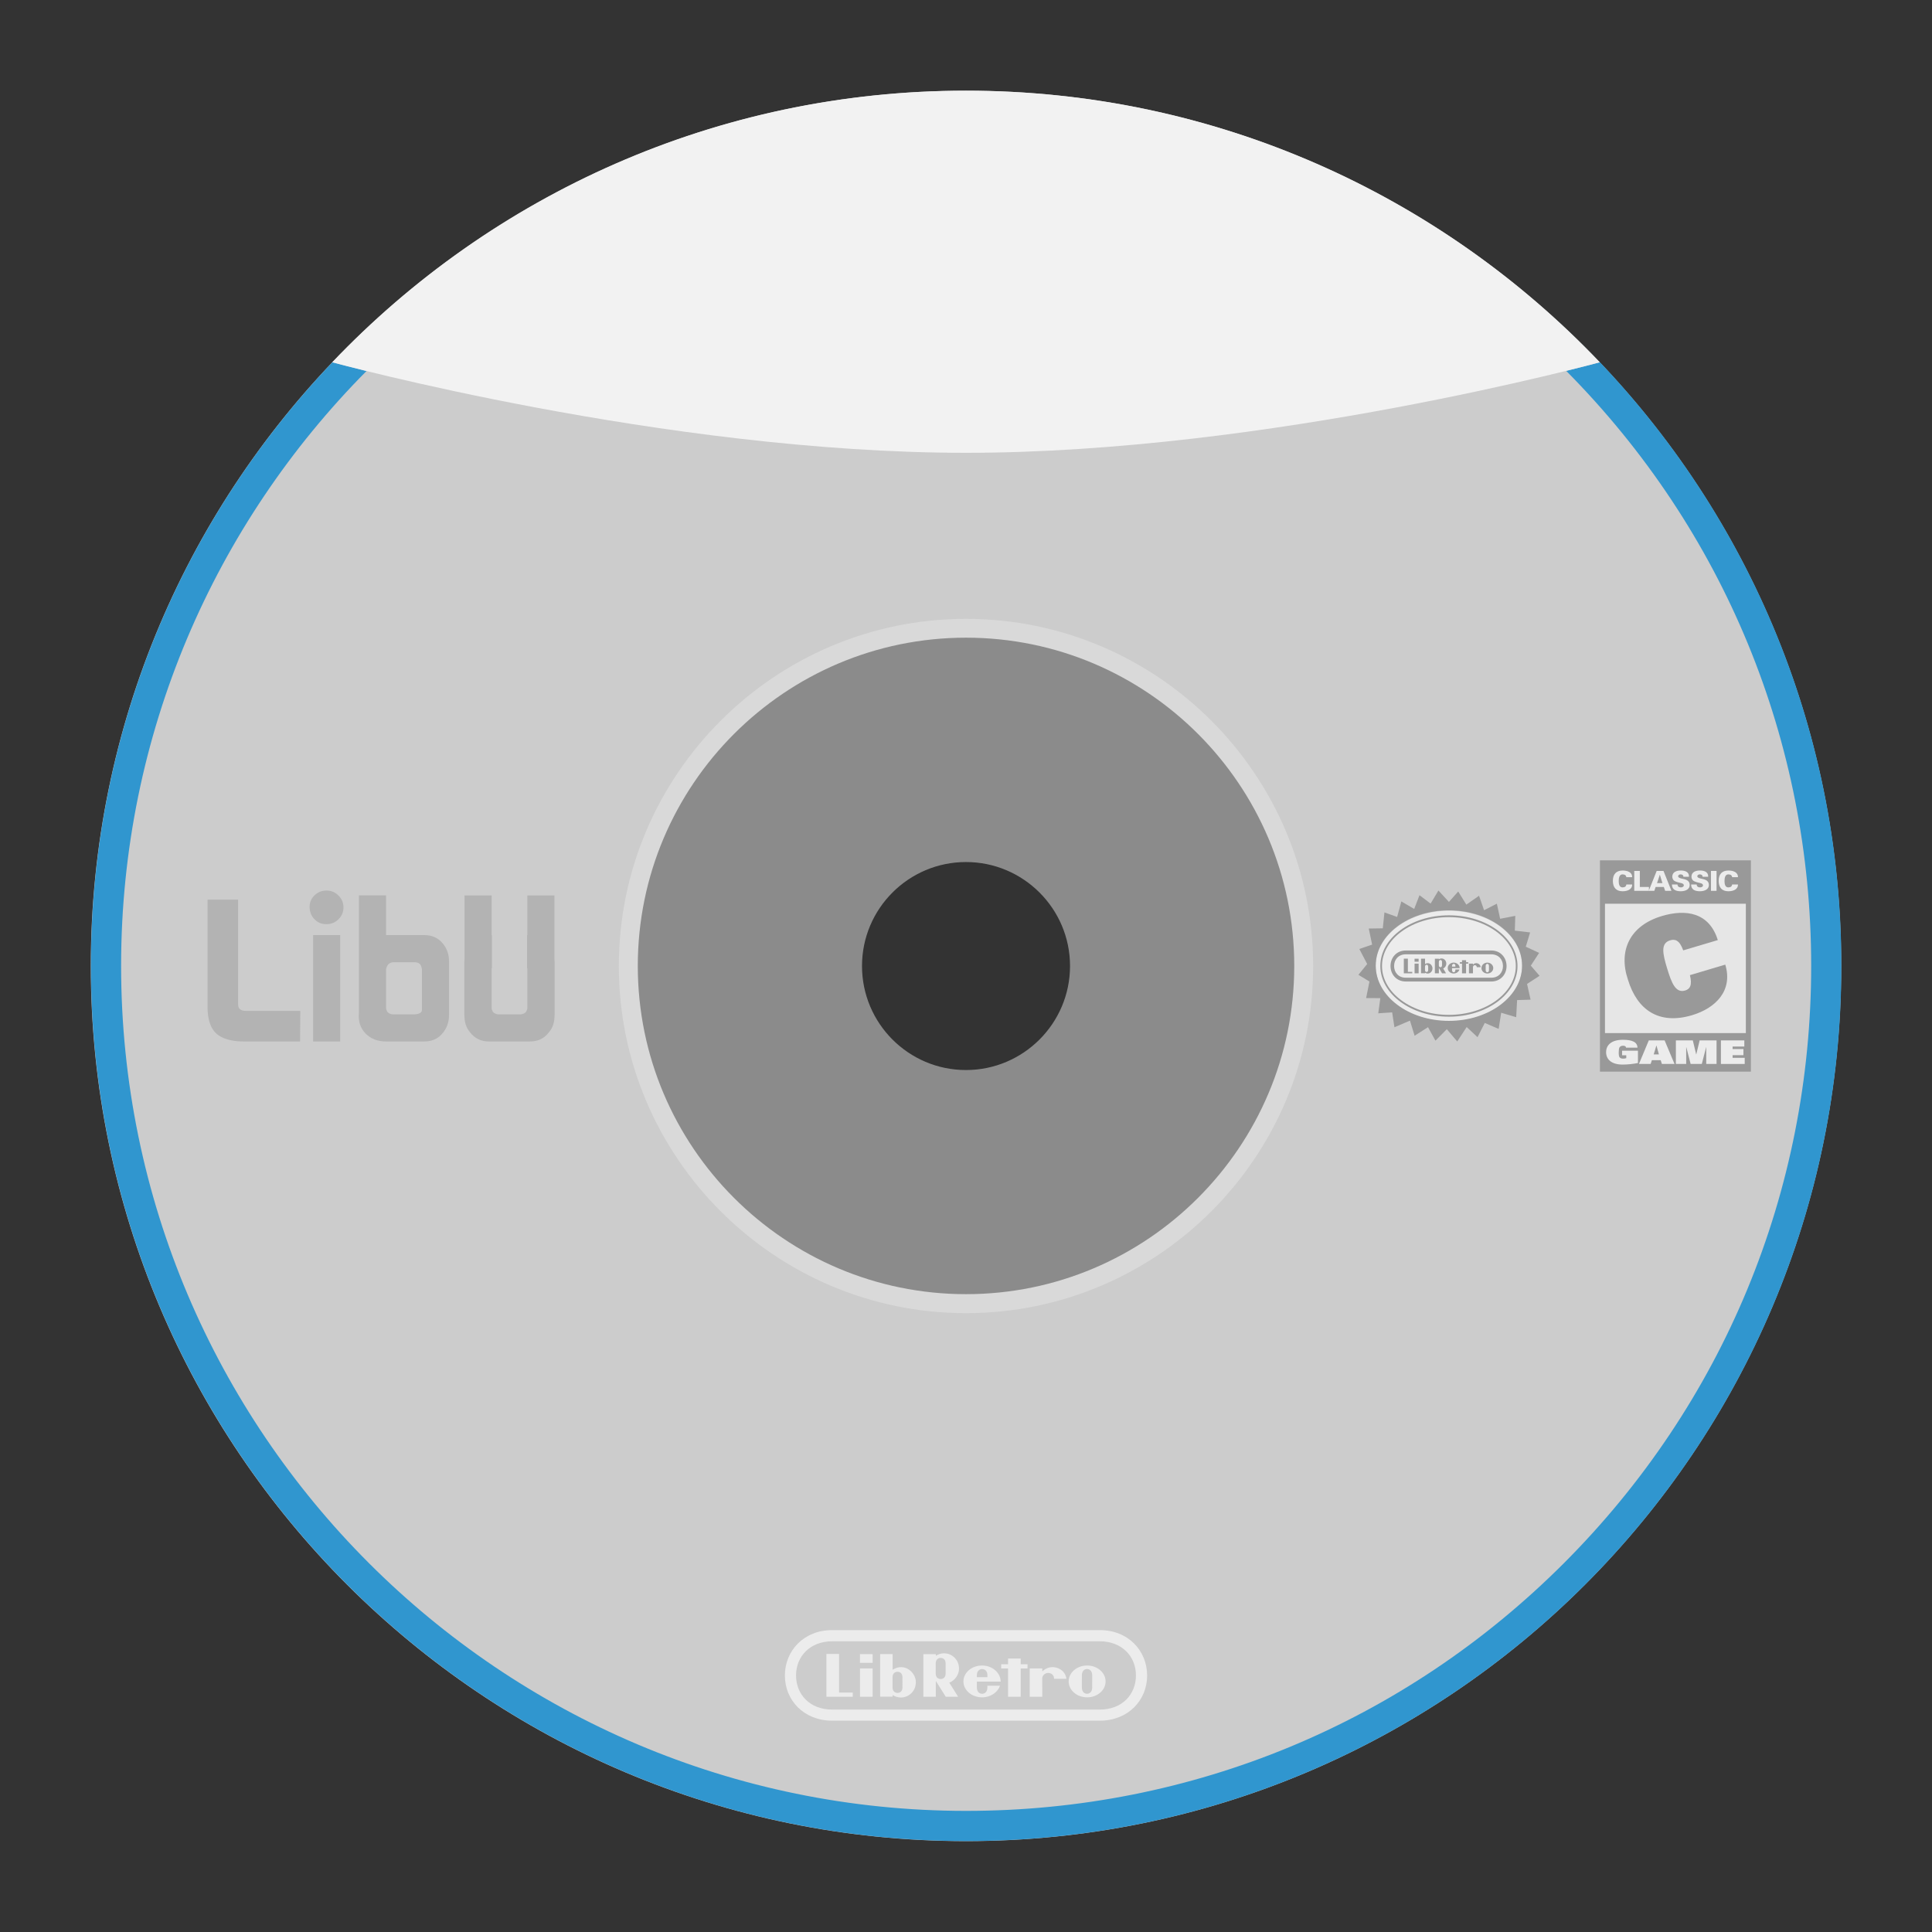<?xml version="1.0" encoding="UTF-8" standalone="no"?>
<svg
   xmlns:dc="http://purl.org/dc/elements/1.1/"
   xmlns:cc="http://creativecommons.org/ns#"
   xmlns:rdf="http://www.w3.org/1999/02/22-rdf-syntax-ns#"
   xmlns:svg="http://www.w3.org/2000/svg"
   xmlns="http://www.w3.org/2000/svg"
   xmlns:sodipodi="http://sodipodi.sourceforge.net/DTD/sodipodi-0.dtd"
   xmlns:inkscape="http://www.inkscape.org/namespaces/inkscape"
   viewBox="0 0 341.333 341.333"
   height="256"
   width="256"
   xml:space="preserve"
   id="svg2"
   version="1.1"
   sodipodi:docname="Nintendo - Wii U-content.svg"
   inkscape:version="0.92.2 (5c3e80d, 2017-08-06)"><rect x="0" y="0" width="341.333" height="341.333" fill="#333333" stroke="none"/><sodipodi:namedview
     pagecolor="#ffffff"
     bordercolor="#666666"
     borderopacity="1"
     objecttolerance="10"
     gridtolerance="10"
     guidetolerance="10"
     inkscape:pageopacity="0"
     inkscape:pageshadow="2"
     inkscape:window-width="1920"
     inkscape:window-height="1001"
     id="namedview146"
     showgrid="false"
     inkscape:pagecheckerboard="true"
     inkscape:zoom="2.7656249"
     inkscape:cx="163.07079"
     inkscape:cy="76.755414"
     inkscape:window-x="-9"
     inkscape:window-y="-9"
     inkscape:window-maximized="1"
     inkscape:current-layer="svg2"
     inkscape:snap-object-midpoints="true" /><defs
     id="defs6"><clipPath
       id="clipPath18"
       clipPathUnits="userSpaceOnUse"><path
         id="path16"
         d="M 0,256 H 256 V 0 H 0 Z" /></clipPath><clipPath
       id="clipPath26"
       clipPathUnits="userSpaceOnUse"><path
         id="path24"
         d="M 4,252 H 252 V 4 H 4 Z" /></clipPath></defs><g
     id="g36"
     transform="matrix(1.333,0,0,-1.333,170.667,112.66)"><path
       inkscape:connector-curvature="0"
       d="M 0,0 C 23.992,0 43.505,-19.517 43.505,-43.505 43.505,-67.492 23.992,-87.01 0,-87.01 c -23.988,0 -43.5,19.518 -43.5,43.505 C -43.5,-19.517 -23.988,0 0,0 m 0,-159.505 c 64.07,0 116,51.935 116,116 0,64.066 -51.93,116 -116,116 -64.051,0 -116,-51.934 -116,-116 0,-64.065 51.949,-116 116,-116"
       style="fill:#cccccc;fill-opacity:1;fill-rule:nonzero;stroke:none"
       id="path38" /></g><g
     id="g40"
     transform="matrix(1.333,0,0,-1.333,125.848,22.606)"><path
       inkscape:connector-curvature="0"
       d="M 0,0 C -0.46,-0.139 -0.919,-0.279 -1.377,-0.423 -0.919,-0.279 -0.46,-0.139 0,0"
       style="fill:#3096cf;fill-opacity:1;fill-rule:nonzero;stroke:none"
       id="path42" /></g><g
     id="g44"
     transform="matrix(1.333,0,0,-1.333,133.351,20.544)"><path
       inkscape:connector-curvature="0"
       d="M 0,0 C -0.477,-0.118 -0.954,-0.236 -1.428,-0.36 -0.954,-0.236 -0.477,-0.118 0,0"
       style="fill:#3096cf;fill-opacity:1;fill-rule:nonzero;stroke:none"
       id="path46" /></g><g
     id="g48"
     transform="matrix(1.333,0,0,-1.333,129.581,21.529)"><path
       inkscape:connector-curvature="0"
       d="M 0,0 C -0.469,-0.129 -0.937,-0.258 -1.403,-0.392 -0.937,-0.258 -0.469,-0.129 0,0"
       style="fill:#3096cf;fill-opacity:1;fill-rule:nonzero;stroke:none"
       id="path50" /></g><g
     id="g52"
     transform="matrix(1.333,0,0,-1.333,122.164,23.77)"><path
       inkscape:connector-curvature="0"
       d="M 0,0 C -0.455,-0.15 -0.909,-0.301 -1.362,-0.457 -0.909,-0.302 -0.455,-0.15 0,0"
       style="fill:#3096cf;fill-opacity:1;fill-rule:nonzero;stroke:none"
       id="path54" /></g><g
     id="g56"
     transform="matrix(1.333,0,0,-1.333,137.156,19.653)"><path
       inkscape:connector-curvature="0"
       d="M 0,0 C -0.485,-0.107 -0.97,-0.213 -1.452,-0.326 -0.97,-0.213 -0.485,-0.107 0,0"
       style="fill:#3096cf;fill-opacity:1;fill-rule:nonzero;stroke:none"
       id="path58" /></g><g
     id="g60"
     transform="matrix(1.333,0,0,-1.333,114.917,26.365)"><path
       inkscape:connector-curvature="0"
       d="M 0,0 C -0.442,-0.171 -0.884,-0.344 -1.324,-0.521 -0.884,-0.344 -0.442,-0.171 0,0"
       style="fill:#3096cf;fill-opacity:1;fill-rule:nonzero;stroke:none"
       id="path62" /></g><g
     id="g64"
     transform="matrix(1.333,0,0,-1.333,118.518,25.025)"><path
       inkscape:connector-curvature="0"
       d="M 0,0 C -0.448,-0.16 -0.896,-0.322 -1.341,-0.488 -0.896,-0.322 -0.448,-0.16 0,0"
       style="fill:#3096cf;fill-opacity:1;fill-rule:nonzero;stroke:none"
       id="path66" /></g><g
     id="g68"
     transform="matrix(1.333,0,0,-1.333,152.779,17.036)"><path
       inkscape:connector-curvature="0"
       d="M 0,0 C -0.527,-0.061 -1.056,-0.119 -1.581,-0.187 -1.056,-0.119 -0.527,-0.061 0,0"
       style="fill:#3096cf;fill-opacity:1;fill-rule:nonzero;stroke:none"
       id="path70" /></g><g
     id="g72"
     transform="matrix(1.333,0,0,-1.333,156.787,16.627)"><path
       inkscape:connector-curvature="0"
       d="M 0,0 C -0.544,-0.048 -1.089,-0.094 -1.631,-0.149 -1.089,-0.094 -0.544,-0.048 0,0"
       style="fill:#3096cf;fill-opacity:1;fill-rule:nonzero;stroke:none"
       id="path74" /></g><g
     id="g76"
     transform="matrix(1.333,0,0,-1.333,160.881,16.317)"><path
       inkscape:connector-curvature="0"
       d="M 0,0 C -0.574,-0.036 -1.148,-0.068 -1.72,-0.113 -1.148,-0.068 -0.574,-0.036 0,0"
       style="fill:#3096cf;fill-opacity:1;fill-rule:nonzero;stroke:none"
       id="path78" /></g><g
     id="g80"
     transform="matrix(1.333,0,0,-1.333,165.178,16.107)"><path
       inkscape:connector-curvature="0"
       d="M 0,0 C -0.648,-0.022 -1.298,-0.043 -1.944,-0.076 -1.298,-0.043 -0.648,-0.022 0,0"
       style="fill:#3096cf;fill-opacity:1;fill-rule:nonzero;stroke:none"
       id="path82" /></g><g
     id="g84"
     transform="matrix(1.333,0,0,-1.333,144.886,18.152)"><path
       inkscape:connector-curvature="0"
       d="M 0,0 C -0.502,-0.084 -1.005,-0.167 -1.505,-0.257 -1.005,-0.167 -0.502,-0.084 0,0"
       style="fill:#3096cf;fill-opacity:1;fill-rule:nonzero;stroke:none"
       id="path86" /></g><g
     id="g88"
     transform="matrix(1.333,0,0,-1.333,140.997,18.855)"><path
       inkscape:connector-curvature="0"
       d="M 0,0 C -0.491,-0.096 -0.983,-0.189 -1.472,-0.291 -0.983,-0.189 -0.491,-0.096 0,0"
       style="fill:#3096cf;fill-opacity:1;fill-rule:nonzero;stroke:none"
       id="path90" /></g><g
     id="g92"
     transform="matrix(1.333,0,0,-1.333,148.809,17.546)"><path
       inkscape:connector-curvature="0"
       d="M 0,0 C -0.513,-0.072 -1.027,-0.143 -1.538,-0.222 -1.027,-0.143 -0.513,-0.072 0,0"
       style="fill:#3096cf;fill-opacity:1;fill-rule:nonzero;stroke:none"
       id="path94" /></g><g
     id="g96"
     transform="matrix(1.333,0,0,-1.333,111.355,27.793)"><path
       inkscape:connector-curvature="0"
       d="M 0,0 C -0.435,-0.181 -0.868,-0.364 -1.3,-0.55 -0.868,-0.364 -0.435,-0.181 0,0"
       style="fill:#3096cf;fill-opacity:1;fill-rule:nonzero;stroke:none"
       id="path98" /></g><g
     id="g100"
     transform="matrix(1.333,0,0,-1.333,84.583,42.162)"><path
       inkscape:connector-curvature="0"
       d="M 0,0 C -0.376,-0.252 -0.749,-0.511 -1.122,-0.768 -0.749,-0.511 -0.376,-0.252 0,0"
       style="fill:#3096cf;fill-opacity:1;fill-rule:nonzero;stroke:none"
       id="path102" /></g><g
     id="g104"
     transform="matrix(1.333,0,0,-1.333,170.577,16.001)"><path
       inkscape:connector-curvature="0"
       d="M 0,0 C -0.994,0 -1.985,-0.013 -2.973,-0.039 -1.985,-0.013 -0.994,0 0,0"
       style="fill:#3096cf;fill-opacity:1;fill-rule:nonzero;stroke:none"
       id="path106" /></g><g
     id="g108"
     transform="matrix(1.333,0,0,-1.333,75.407,48.818)"><path
       inkscape:connector-curvature="0"
       d="M 0,0 C -0.349,-0.273 -0.693,-0.552 -1.038,-0.83 -0.693,-0.552 -0.349,-0.273 0,0"
       style="fill:#3096cf;fill-opacity:1;fill-rule:nonzero;stroke:none"
       id="path110" /></g><g
     id="g112"
     transform="matrix(1.333,0,0,-1.333,107.837,29.307)"><path
       inkscape:connector-curvature="0"
       d="M 0,0 C -0.428,-0.19 -0.854,-0.383 -1.278,-0.579 -0.854,-0.383 -0.428,-0.19 0,0"
       style="fill:#3096cf;fill-opacity:1;fill-rule:nonzero;stroke:none"
       id="path114" /></g><g
     id="g116"
     transform="matrix(1.333,0,0,-1.333,78.406,46.529)"><path
       inkscape:connector-curvature="0"
       d="M 0,0 C -0.357,-0.266 -0.709,-0.538 -1.064,-0.808 -0.709,-0.538 -0.357,-0.266 0,0"
       style="fill:#3096cf;fill-opacity:1;fill-rule:nonzero;stroke:none"
       id="path118" /></g><g
     id="g120"
     transform="matrix(1.333,0,0,-1.333,170.667,16)"><path
       inkscape:connector-curvature="0"
       d="M 0,0 H -0.001 C 1.017,0 2.032,-0.014 3.044,-0.04 2.032,-0.014 1.018,0 0,0"
       style="fill:#3096cf;fill-opacity:1;fill-rule:nonzero;stroke:none"
       id="path122" /></g><g
     id="g124"
     transform="matrix(1.333,0,0,-1.333,66.753,56.115)"><path
       inkscape:connector-curvature="0"
       d="M 0,0 C -0.29,-0.263 -0.573,-0.532 -0.859,-0.798 -0.573,-0.532 -0.29,-0.263 0,0"
       style="fill:#3096cf;fill-opacity:1;fill-rule:nonzero;stroke:none"
       id="path126" /></g><g
     id="g128"
     transform="matrix(1.333,0,0,-1.333,69.577,53.613)"><path
       inkscape:connector-curvature="0"
       d="M 0,0 C -0.317,-0.274 -0.629,-0.555 -0.943,-0.833 -0.629,-0.555 -0.317,-0.274 0,0"
       style="fill:#3096cf;fill-opacity:1;fill-rule:nonzero;stroke:none"
       id="path130" /></g><g
     id="g132"
     transform="matrix(1.333,0,0,-1.333,81.465,44.31)"><path
       inkscape:connector-curvature="0"
       d="M 0,0 C -0.365,-0.258 -0.726,-0.522 -1.088,-0.785 -0.726,-0.522 -0.365,-0.258 0,0"
       style="fill:#3096cf;fill-opacity:1;fill-rule:nonzero;stroke:none"
       id="path134" /></g><g
     id="g136"
     transform="matrix(1.333,0,0,-1.333,87.748,40.094)"><path
       inkscape:connector-curvature="0"
       d="M 0,0 C -0.383,-0.244 -0.763,-0.493 -1.143,-0.741 -0.763,-0.493 -0.383,-0.244 0,0"
       style="fill:#3096cf;fill-opacity:1;fill-rule:nonzero;stroke:none"
       id="path138" /></g><g
     id="g140"
     transform="matrix(1.333,0,0,-1.333,104.37,30.902)"><path
       inkscape:connector-curvature="0"
       d="M 0,0 C -0.422,-0.201 -0.842,-0.404 -1.261,-0.61 -0.842,-0.404 -0.422,-0.2 0,0"
       style="fill:#3096cf;fill-opacity:1;fill-rule:nonzero;stroke:none"
       id="path142" /></g><g
     id="g144"
     transform="matrix(1.333,0,0,-1.333,97.573,34.339)"><path
       inkscape:connector-curvature="0"
       d="M 0,0 C -0.408,-0.219 -0.814,-0.443 -1.219,-0.667 -0.814,-0.443 -0.408,-0.219 0,0"
       style="fill:#3096cf;fill-opacity:1;fill-rule:nonzero;stroke:none"
       id="path146" /></g><g
     id="g148"
     transform="matrix(1.333,0,0,-1.333,100.948,32.579)"><path
       inkscape:connector-curvature="0"
       d="M 0,0 C -0.415,-0.21 -0.828,-0.424 -1.24,-0.639 -0.828,-0.424 -0.415,-0.21 0,0"
       style="fill:#3096cf;fill-opacity:1;fill-rule:nonzero;stroke:none"
       id="path150" /></g><g
     id="g152"
     transform="matrix(1.333,0,0,-1.333,94.251,36.176)"><path
       inkscape:connector-curvature="0"
       d="M 0,0 C -0.403,-0.229 -0.803,-0.463 -1.202,-0.697 -0.803,-0.463 -0.403,-0.229 0,0"
       style="fill:#3096cf;fill-opacity:1;fill-rule:nonzero;stroke:none"
       id="path154" /></g><g
     id="g156"
     transform="matrix(1.333,0,0,-1.333,90.975,38.096)"><path
       inkscape:connector-curvature="0"
       d="M 0,0 C -0.393,-0.236 -0.782,-0.477 -1.171,-0.718 -0.782,-0.478 -0.393,-0.236 0,0"
       style="fill:#3096cf;fill-opacity:1;fill-rule:nonzero;stroke:none"
       id="path158" /></g><g
     id="g160"
     transform="matrix(1.333,0,0,-1.333,72.463,51.18)"><path
       inkscape:connector-curvature="0"
       d="M 0,0 C -0.336,-0.276 -0.667,-0.56 -0.999,-0.839 -0.667,-0.56 -0.336,-0.276 0,0"
       style="fill:#3096cf;fill-opacity:1;fill-rule:nonzero;stroke:none"
       id="path162" /></g><g
     id="g164"
     transform="matrix(1.333,0,0,-1.333,63.102,59.549)"><path
       inkscape:connector-curvature="0"
       d="M 0,0 C 0.223,0.216 0.442,0.436 0.667,0.65 0.442,0.436 0.223,0.216 0,0"
       style="fill:#3096cf;fill-opacity:1;fill-rule:nonzero;stroke:none"
       id="path166" /></g><g
     id="g168"
     transform="matrix(1.333,0,0,-1.333,242.267,33.546)"
     style="fill:#999999"><path
       inkscape:connector-curvature="0"
       d="M 0,0 C -0.505,0.265 -1.012,0.526 -1.521,0.783 -1.012,0.526 -0.505,0.265 0,0"
       style="fill:#999999;fill-opacity:1;fill-rule:nonzero;stroke:none"
       id="path170" /></g><g
     id="g172"
     transform="matrix(1.333,0,0,-1.333,248.966,37.266)"
     style="fill:#999999"><path
       inkscape:connector-curvature="0"
       d="M 0,0 C -0.504,0.296 -1.008,0.591 -1.517,0.879 -1.008,0.591 -0.504,0.296 0,0"
       style="fill:#999999;fill-opacity:1;fill-rule:nonzero;stroke:none"
       id="path174" /></g><g
     id="g176"
     transform="matrix(1.333,0,0,-1.333,245.638,35.363)"
     style="fill:#999999"><path
       inkscape:connector-curvature="0"
       d="M 0,0 C -0.503,0.279 -1.007,0.557 -1.515,0.829 -1.007,0.557 -0.503,0.279 0,0"
       style="fill:#999999;fill-opacity:1;fill-rule:nonzero;stroke:none"
       id="path178" /></g><g
     id="g180"
     transform="matrix(1.333,0,0,-1.333,228.329,27.115)"><path
       inkscape:connector-curvature="0"
       d="M 0,0 C -0.515,0.207 -1.031,0.41 -1.549,0.609 -1.031,0.41 -0.515,0.207 0,0"
       style="fill:#3096cf;fill-opacity:1;fill-rule:nonzero;stroke:none"
       id="path182" /></g><g
     id="g184"
     transform="matrix(1.333,0,0,-1.333,231.879,28.594)"
     style="fill:#999999"><path
       inkscape:connector-curvature="0"
       d="M 0,0 C -0.512,0.22 -1.025,0.437 -1.54,0.651 -1.025,0.437 -0.512,0.22 0,0"
       style="fill:#999999;fill-opacity:1;fill-rule:nonzero;stroke:none"
       id="path186" /></g><g
     id="g188"
     transform="matrix(1.333,0,0,-1.333,235.384,30.159)"
     style="fill:#999999"><path
       inkscape:connector-curvature="0"
       d="M 0,0 C -0.508,0.234 -1.018,0.465 -1.529,0.692 -1.018,0.465 -0.508,0.234 0,0"
       style="fill:#999999;fill-opacity:1;fill-rule:nonzero;stroke:none"
       id="path190" /></g><g
     id="g192"
     transform="matrix(1.333,0,0,-1.333,238.85,31.811)"
     style="fill:#999999"><path
       inkscape:connector-curvature="0"
       d="M 0,0 C -0.507,0.249 -1.015,0.496 -1.525,0.738 -1.015,0.496 -0.507,0.249 0,0"
       style="fill:#999999;fill-opacity:1;fill-rule:nonzero;stroke:none"
       id="path194" /></g><g
     id="g196"
     transform="matrix(1.333,0,0,-1.333,268.007,50.476)"
     style="fill:#999999"><path
       inkscape:connector-curvature="0"
       d="M 0,0 C -0.548,0.444 -1.097,0.886 -1.652,1.321 -1.097,0.886 -0.548,0.444 0,0"
       style="fill:#999999;fill-opacity:1;fill-rule:nonzero;stroke:none"
       id="path198" /></g><g
     id="g200"
     transform="matrix(1.333,0,0,-1.333,271.086,53.037)"
     style="fill:#999999"><path
       inkscape:connector-curvature="0"
       d="M 0,0 C -0.58,0.495 -1.162,0.987 -1.751,1.471 -1.162,0.987 -0.58,0.495 0,0"
       style="fill:#999999;fill-opacity:1;fill-rule:nonzero;stroke:none"
       id="path202" /></g><g
     id="g204"
     transform="matrix(1.333,0,0,-1.333,274.198,55.766)"
     style="fill:#999999"><path
       inkscape:connector-curvature="0"
       d="M 0,0 C -0.634,0.572 -1.273,1.138 -1.92,1.696 -1.273,1.138 -0.634,0.572 0,0"
       style="fill:#999999;fill-opacity:1;fill-rule:nonzero;stroke:none"
       id="path206" /></g><g
     id="g208"
     transform="matrix(1.333,0,0,-1.333,255.477,41.316)"
     style="fill:#999999"><path
       inkscape:connector-curvature="0"
       d="M 0,0 C -0.505,0.332 -1.011,0.663 -1.522,0.987 -1.012,0.663 -0.505,0.332 0,0"
       style="fill:#999999;fill-opacity:1;fill-rule:nonzero;stroke:none"
       id="path210" /></g><g
     id="g212"
     transform="matrix(1.333,0,0,-1.333,258.668,43.47)"
     style="fill:#999999"><path
       inkscape:connector-curvature="0"
       d="M 0,0 C -0.51,0.354 -1.021,0.706 -1.536,1.052 -1.021,0.706 -0.51,0.354 0,0"
       style="fill:#999999;fill-opacity:1;fill-rule:nonzero;stroke:none"
       id="path214" /></g><g
     id="g216"
     transform="matrix(1.333,0,0,-1.333,264.927,48.043)"
     style="fill:#999999"><path
       inkscape:connector-curvature="0"
       d="M 0,0 C -0.53,0.408 -1.061,0.814 -1.598,1.213 -1.061,0.814 -0.53,0.408 0,0"
       style="fill:#999999;fill-opacity:1;fill-rule:nonzero;stroke:none"
       id="path218" /></g><g
     id="g220"
     transform="matrix(1.333,0,0,-1.333,261.818,45.712)"
     style="fill:#999999"><path
       inkscape:connector-curvature="0"
       d="M 0,0 C -0.518,0.378 -1.036,0.756 -1.561,1.125 -1.036,0.756 -0.518,0.378 0,0"
       style="fill:#999999;fill-opacity:1;fill-rule:nonzero;stroke:none"
       id="path222" /></g><g
     id="g224"
     transform="matrix(1.333,0,0,-1.333,252.246,39.25)"
     style="fill:#999999"><path
       inkscape:connector-curvature="0"
       d="M 0,0 C -0.504,0.313 -1.009,0.625 -1.518,0.932 -1.009,0.625 -0.504,0.313 0,0"
       style="fill:#999999;fill-opacity:1;fill-rule:nonzero;stroke:none"
       id="path226" /></g><g
     id="g228"
     transform="matrix(1.333,0,0,-1.333,186.747,16.829)"><path
       inkscape:connector-curvature="0"
       d="M 0,0 C -0.595,0.062 -1.192,0.111 -1.79,0.164 -1.192,0.111 -0.595,0.062 0,0"
       style="fill:#3096cf;fill-opacity:1;fill-rule:nonzero;stroke:none"
       id="path230" /></g><g
     id="g232"
     transform="matrix(1.333,0,0,-1.333,190.699,17.289)"><path
       inkscape:connector-curvature="0"
       d="M 0,0 C -0.579,0.075 -1.162,0.139 -1.743,0.206 -1.162,0.139 -0.579,0.075 0,0"
       style="fill:#3096cf;fill-opacity:1;fill-rule:nonzero;stroke:none"
       id="path234" /></g><g
     id="g236"
     transform="matrix(1.333,0,0,-1.333,194.616,17.847)"><path
       inkscape:connector-curvature="0"
       d="M 0,0 C -0.564,0.087 -1.132,0.166 -1.699,0.245 -1.132,0.166 -0.564,0.087 0,0"
       style="fill:#3096cf;fill-opacity:1;fill-rule:nonzero;stroke:none"
       id="path238" /></g><g
     id="g240"
     transform="matrix(1.333,0,0,-1.333,274.466,56.003)"><path
       inkscape:connector-curvature="0"
       d="m 0,0 c 2.122,-1.922 4.174,-3.922 6.148,-5.996 v -0.002 c 0,0 -1.603,-0.437 -4.468,-1.143 20.94,-21.114 32.47,-49.098 32.47,-78.857 0,-29.917 -11.649,-58.043 -32.801,-79.196 -21.154,-21.153 -49.281,-32.804 -79.199,-32.804 -61.756,0 -112,50.244 -112,112 0,30.72 12.435,58.587 32.531,78.842 -2.864,0.704 -4.483,1.145 -4.527,1.157 -19.828,-20.813 -32.004,-48.984 -32.004,-79.999 0,-64.065 51.949,-116 116,-116 64.071,0 116,51.935 116,116 C 38.15,-51.891 23.432,-21.225 0,0"
       style="fill:#3096cf;fill-opacity:1;fill-rule:nonzero;stroke:none"
       id="path242" /></g><g
     id="g244"
     transform="matrix(1.333,0,0,-1.333,198.505,18.503)"><path
       inkscape:connector-curvature="0"
       d="M 0,0 C -0.554,0.101 -1.11,0.192 -1.667,0.285 -1.11,0.192 -0.554,0.101 0,0"
       style="fill:#3096cf;fill-opacity:1;fill-rule:nonzero;stroke:none"
       id="path246" /></g><g
     id="g248"
     transform="matrix(1.333,0,0,-1.333,224.734,25.721)"><path
       inkscape:connector-curvature="0"
       d="M 0,0 C -0.517,0.193 -1.036,0.381 -1.557,0.566 -1.036,0.381 -0.517,0.193 0,0"
       style="fill:#3096cf;fill-opacity:1;fill-rule:nonzero;stroke:none"
       id="path250" /></g><g
     id="g252"
     transform="matrix(1.333,0,0,-1.333,178.759,16.21)"><path
       inkscape:connector-curvature="0"
       d="M 0,0 C -0.694,0.036 -1.394,0.059 -2.091,0.082 -1.394,0.059 -0.694,0.036 0,0"
       style="fill:#3096cf;fill-opacity:1;fill-rule:nonzero;stroke:none"
       id="path254" /></g><g
     id="g256"
     transform="matrix(1.333,0,0,-1.333,182.766,16.469)"><path
       inkscape:connector-curvature="0"
       d="M 0,0 C -0.624,0.048 -1.252,0.084 -1.879,0.123 -1.252,0.084 -0.624,0.048 0,0"
       style="fill:#3096cf;fill-opacity:1;fill-rule:nonzero;stroke:none"
       id="path258" /></g><g
     id="g260"
     transform="matrix(1.333,0,0,-1.333,213.717,22.077)"><path
       inkscape:connector-curvature="0"
       d="M 0,0 C -0.53,0.153 -1.063,0.3 -1.597,0.446 -1.063,0.3 -0.53,0.153 0,0"
       style="fill:#3096cf;fill-opacity:1;fill-rule:nonzero;stroke:none"
       id="path262" /></g><g
     id="g264"
     transform="matrix(1.333,0,0,-1.333,202.361,19.256)"><path
       inkscape:connector-curvature="0"
       d="M 0,0 C -0.547,0.114 -1.097,0.22 -1.646,0.326 -1.097,0.22 -0.547,0.114 0,0"
       style="fill:#3096cf;fill-opacity:1;fill-rule:nonzero;stroke:none"
       id="path266" /></g><g
     id="g268"
     transform="matrix(1.333,0,0,-1.333,221.103,24.418)"><path
       inkscape:connector-curvature="0"
       d="M 0,0 C -0.521,0.18 -1.046,0.354 -1.57,0.527 -1.046,0.354 -0.521,0.18 0,0"
       style="fill:#3096cf;fill-opacity:1;fill-rule:nonzero;stroke:none"
       id="path270" /></g><g
     id="g272"
     transform="matrix(1.333,0,0,-1.333,217.43,23.203)"><path
       inkscape:connector-curvature="0"
       d="M 0,0 C -0.525,0.167 -1.053,0.327 -1.58,0.486 -1.053,0.327 -0.525,0.167 0,0"
       style="fill:#3096cf;fill-opacity:1;fill-rule:nonzero;stroke:none"
       id="path274" /></g><g
     id="g276"
     transform="matrix(1.333,0,0,-1.333,206.185,20.103)"><path
       inkscape:connector-curvature="0"
       d="M 0,0 C -0.542,0.127 -1.087,0.247 -1.632,0.367 -1.087,0.247 -0.542,0.127 0,0"
       style="fill:#3096cf;fill-opacity:1;fill-rule:nonzero;stroke:none"
       id="path278" /></g><g
     id="g280"
     transform="matrix(1.333,0,0,-1.333,209.97,21.044)"><path
       inkscape:connector-curvature="0"
       d="M 0,0 C -0.537,0.141 -1.075,0.274 -1.615,0.407 -1.075,0.274 -0.537,0.141 0,0"
       style="fill:#3096cf;fill-opacity:1;fill-rule:nonzero;stroke:none"
       id="path282" /></g><g
     id="g284"
     transform="matrix(1.333,0,0,-1.333,170.664,80)"><path
       inkscape:connector-curvature="0"
       d="m 0,0 c 40,0 84,12 84,12 v 0.002 C 62.872,34.179 33.052,48 0,48 -33.043,48 -62.865,34.178 -83.996,11.999 -83.819,11.951 -39.92,0 0,0"
       style="fill:#f2f2f2;fill-opacity:1;fill-rule:nonzero;stroke:none"
       id="path286" /></g><path
     id="path290"
     style="fill:#e6e6e6;fill-opacity:0.49;fill-rule:nonzero;stroke:none;stroke-width:1.333"
     d="m 170.663,152.299 c 10.128,0 18.383,8.235 18.383,18.368 0,10.139 -8.255,18.38 -18.383,18.38 -10.133,0 -18.369,-8.241 -18.369,-18.38 0,-10.133 8.236,-18.368 18.369,-18.368 m -10e-4,79.701 c 33.819,0 61.337,-27.535 61.337,-61.333 0,-33.799 -27.519,-61.333 -61.337,-61.333 -33.784,0 -61.329,27.535 -61.329,61.333 0,33.799 27.545,61.333 61.329,61.333"
     inkscape:connector-curvature="0" /><path
     id="path46-2"
     style="fill:#999999;fill-opacity:1;fill-rule:nonzero;stroke:none;stroke-width:1.333"
     d="m 282.667,152 v 6.703 0.953 23.007 0.817 5.853 h 26.667 v -5.853 -0.817 -23.007 -0.953 -6.703 z"
     inkscape:connector-curvature="0" /><path
     inkscape:connector-curvature="0"
     d="m 308.444,182.519 h -24.889 v -22.855 h 24.889 z"
     style="fill:#e6e6e6;fill-opacity:1;fill-rule:nonzero;stroke:none;stroke-width:1.333"
     id="path48" /><path
     inkscape:connector-curvature="0"
     d="m 283.556,152.853 h 24.889 v 5.849 h -24.889 z"
     style="fill:#999999;fill-opacity:1;fill-rule:nonzero;stroke:none;stroke-width:1.333"
     id="path50-8" /><path
     id="path54-6"
     style="fill:#ececec;fill-opacity:1;fill-rule:nonzero;stroke:none;stroke-width:1.333"
     d="m 286.581,185.627 h 2.801 v 2.179 c -0.843,0.167 -1.823,0.276 -2.711,0.276 -1.959,0 -2.915,-0.916 -2.915,-2.189 0,-1.275 0.956,-2.191 2.975,-2.191 1.672,0 2.545,0.421 2.568,1.395 h -2.019 c -0.007,-0.132 -0.075,-0.219 -0.165,-0.271 -0.091,-0.052 -0.219,-0.075 -0.353,-0.075 -0.324,0 -0.535,0.127 -0.64,0.293 -0.107,0.168 -0.136,0.576 -0.136,0.928 0,0.404 0.045,0.68 0.143,0.813 0.128,0.173 0.339,0.247 0.617,0.247 0.204,0 0.4,-0.023 0.573,-0.085 v -0.503 h -0.739 z"
     inkscape:connector-curvature="0" /><path
     id="path58-6"
     style="fill:#ececec;fill-opacity:1;fill-rule:nonzero;stroke:none;stroke-width:1.333"
     d="m 293.084,186.289 -0.429,-1.568 h -0.015 l -0.475,1.568 z m -1.785,-2.479 h 2.795 l 1.747,4.161 h -2.229 l -0.211,-0.668 h -1.559 l -0.219,0.668 h -2.064 z"
     inkscape:connector-curvature="0" /><path
     id="path62-8"
     style="fill:#ececec;fill-opacity:1;fill-rule:nonzero;stroke:none;stroke-width:1.333"
     d="m 301.446,184.998 h -0.015 l -0.768,2.973 h -1.973 l -0.768,-2.973 h -0.016 v 2.973 h -1.823 v -4.16 h 2.991 l 0.595,2.477 h 0.015 l 0.596,-2.477 h 2.989 v 4.16 h -1.823 z"
     inkscape:connector-curvature="0" /><path
     id="path66-8"
     style="fill:#ececec;fill-opacity:1;fill-rule:nonzero;stroke:none;stroke-width:1.333"
     d="m 304.041,183.811 h 4.135 v 1.084 h -2.071 v 0.443 h 1.912 v 1.084 h -1.912 v 0.467 h 2.139 v 1.084 h -4.203 z"
     inkscape:connector-curvature="0" /><path
     id="path70-2"
     style="fill:#ececec;fill-opacity:1;fill-rule:nonzero;stroke:none;stroke-width:1.333"
     d="m 287.325,154.976 c -0.024,-0.317 -0.267,-0.497 -0.671,-0.497 -0.567,0 -0.671,0.659 -0.671,1.184 0,0.512 0.113,1.116 0.671,1.116 0.415,0 0.651,-0.18 0.671,-0.516 h 1.035 c 0.016,0.887 -0.843,1.199 -1.705,1.199 -1.109,0 -1.705,-0.657 -1.705,-1.837 0,-1.18 0.596,-1.817 1.705,-1.828 0.863,0 1.721,0.293 1.705,1.18 z"
     inkscape:connector-curvature="0" /><path
     id="path74-8"
     style="fill:#ececec;fill-opacity:1;fill-rule:nonzero;stroke:none;stroke-width:1.333"
     d="m 288.727,157.388 v -3.519 h 0.985 v 2.836 h 1.613 v 0.683 z"
     inkscape:connector-curvature="0" /><path
     id="path78-9"
     style="fill:#ececec;fill-opacity:1;fill-rule:nonzero;stroke:none;stroke-width:1.333"
     d="m 293.708,156.019 -0.453,-1.463 h -0.015 l -0.484,1.463 z m -2.42,1.369 1.404,-3.519 h 1.204 l 1.404,3.519 h -1.113 l -0.237,-0.687 h -1.444 l -0.232,0.687 z"
     inkscape:connector-curvature="0" /><path
     id="path82-4"
     style="fill:#ececec;fill-opacity:1;fill-rule:nonzero;stroke:none;stroke-width:1.333"
     d="m 297.413,154.903 c 0.005,-0.136 -0.04,-0.239 -0.128,-0.312 -0.084,-0.073 -0.212,-0.112 -0.38,-0.112 -0.227,0 -0.424,0.147 -0.424,0.321 0,0.259 0.316,0.341 0.577,0.409 0.596,0.152 1.464,0.211 1.464,1.16 0,0.741 -0.74,1.092 -1.563,1.092 -0.828,0 -1.559,-0.239 -1.573,-1.193 h 0.987 c -0.005,0.331 0.241,0.511 0.596,0.511 0.227,0 0.517,-0.116 0.517,-0.351 0,-0.477 -0.729,-0.375 -1.503,-0.712 -0.36,-0.156 -0.539,-0.477 -0.539,-0.857 0.04,-0.833 0.78,-1.063 1.524,-1.063 0.735,0 1.489,0.259 1.429,1.107 z"
     inkscape:connector-curvature="0" /><path
     id="path86-5"
     style="fill:#ececec;fill-opacity:1;fill-rule:nonzero;stroke:none;stroke-width:1.333"
     d="m 300.802,154.903 c 0.005,-0.136 -0.04,-0.239 -0.128,-0.312 -0.084,-0.073 -0.212,-0.112 -0.38,-0.112 -0.227,0 -0.424,0.147 -0.424,0.321 0,0.259 0.316,0.341 0.577,0.409 0.596,0.152 1.464,0.211 1.464,1.16 0,0.741 -0.74,1.092 -1.563,1.092 -0.828,0 -1.559,-0.239 -1.573,-1.193 h 0.987 c -0.005,0.331 0.241,0.511 0.596,0.511 0.227,0 0.517,-0.116 0.517,-0.351 0,-0.477 -0.729,-0.375 -1.503,-0.712 -0.36,-0.156 -0.539,-0.477 -0.539,-0.857 0.04,-0.833 0.78,-1.063 1.524,-1.063 0.735,0 1.489,0.259 1.429,1.107 z"
     inkscape:connector-curvature="0" /><path
     inkscape:connector-curvature="0"
     d="m 302.283,153.869 h 0.985 v 3.519 h -0.985 z"
     style="fill:#ececec;fill-opacity:1;fill-rule:nonzero;stroke:none;stroke-width:1.333"
     id="path88" /><path
     id="path92"
     style="fill:#ececec;fill-opacity:1;fill-rule:nonzero;stroke:none;stroke-width:1.333"
     d="m 306.016,154.976 c -0.024,-0.317 -0.267,-0.497 -0.671,-0.497 -0.567,0 -0.671,0.659 -0.671,1.184 0,0.512 0.113,1.116 0.671,1.116 0.415,0 0.651,-0.18 0.671,-0.516 h 1.035 c 0.016,0.887 -0.843,1.199 -1.705,1.199 -1.109,0 -1.705,-0.657 -1.705,-1.837 0,-1.18 0.596,-1.817 1.705,-1.828 0.863,0 1.721,0.293 1.705,1.18 z"
     inkscape:connector-curvature="0" /><path
     id="path96"
     style="fill:#999999;fill-opacity:1;fill-rule:nonzero;stroke:none;stroke-width:1.333"
     d="m 304.81,170.423 c 1.397,4.587 -1.7,7.696 -5.873,8.937 -5.9,1.756 -9.708,-0.981 -11.316,-6.26 -1.743,-5.139 0.315,-9.572 6.004,-11.265 4.244,-1.263 8.355,-0.627 9.865,4.255 l -6.109,1.817 c -0.668,-1.861 -1.48,-2.023 -2.296,-1.78 -1.725,0.513 -1.356,2.313 -0.541,4.988 0.772,2.535 1.488,4.384 3.167,3.884 0.863,-0.256 1.292,-0.936 0.852,-2.716 z"
     inkscape:connector-curvature="0" /><path
     id="path100"
     style="fill:#ececec;fill-opacity:1;fill-rule:nonzero;stroke:none;stroke-width:1.333"
     d="m 255.983,160.903 c 7.141,0 12.931,4.372 12.931,9.763 0,5.392 -5.789,9.764 -12.931,9.764 -7.141,0 -12.931,-4.371 -12.931,-9.764 0,-5.391 5.789,-9.763 12.931,-9.763"
     inkscape:connector-curvature="0" /><path
     id="path104"
     style="fill:#999999;fill-opacity:1;fill-rule:nonzero;stroke:none;stroke-width:1.333"
     d="m 268.913,170.595 c 0,-5.391 -5.789,-9.763 -12.931,-9.763 -7.14,0 -12.929,4.372 -12.929,9.763 0,5.392 5.789,9.764 12.929,9.764 7.141,0 12.931,-4.372 12.931,-9.764 m 1.54,0.007 1.547,1.796 -2.209,1.437 0.621,2.78 -2.379,0.072 -0.163,3.027 -2.651,-0.791 -0.447,2.857 -2.452,-1.056 -1.279,2.52 -1.916,-1.797 -1.669,2.553 -1.84,-2.167 -2.009,2.023 -1.313,-2.383 -2.369,1.512 -0.819,-2.668 -2.744,1.173 -0.404,-2.631 -2.455,0.165 0.367,-2.679 -2.511,-0.011 0.587,-2.924 -1.947,-1.187 1.549,-1.909 -1.391,-2.653 2.263,-0.776 -0.595,-2.839 2.481,-0.036 0.288,-2.816 2.244,0.808 0.744,-2.745 2.267,1.331 0.939,-2.428 1.964,1.48 1.38,-2.308 1.856,2.011 1.639,-1.839 1.437,2.317 2.245,-1.564 0.889,2.556 2.257,-1.157 0.58,2.668 2.675,-0.516 -0.081,2.611 2.703,0.316 -0.767,2.523 2.355,1.093 z"
     inkscape:connector-curvature="0" /><path
     id="path108"
     style="fill:#999999;fill-opacity:1;fill-rule:nonzero;stroke:none;stroke-width:1.333"
     d="m 244.165,170.667 c 0,-4.76 5.301,-8.632 11.819,-8.632 6.516,0 11.819,3.872 11.819,8.632 0,4.76 -5.303,8.632 -11.819,8.632 -6.517,0 -11.819,-3.872 -11.819,-8.632 m 11.819,8.955 c 6.681,0 12.116,-4.017 12.116,-8.955 0,-4.937 -5.435,-8.956 -12.116,-8.956 -6.681,0 -12.117,4.017 -12.117,8.956 0,4.937 5.436,8.955 12.117,8.955"
     inkscape:connector-curvature="0" /><path
     id="path112"
     style="fill:#999999;fill-opacity:1;fill-rule:nonzero;stroke:none;stroke-width:1.333"
     d="m 263.484,172.733 h -15.131 c -1.277,0.005 -2.053,-0.925 -2.053,-2.065 0,-1.141 0.781,-2.063 2.053,-2.065 h 15.131 c 1.273,0.003 2.053,0.924 2.053,2.065 0,1.14 -0.776,2.071 -2.053,2.065 m 0.007,-4.804 h -15.144 c -1.603,-0.004 -2.68,1.245 -2.68,2.743 0,1.497 1.075,2.732 2.681,2.733 h 15.141 c 1.607,-0.001 2.681,-1.236 2.681,-2.733 0,-1.497 -1.076,-2.747 -2.68,-2.743"
     inkscape:connector-curvature="0" /><path
     id="path116"
     style="fill:#999999;fill-opacity:1;fill-rule:nonzero;stroke:none;stroke-width:1.333"
     d="m 258.299,169.646 h 0.716 v 0.347 h 0.387 v 0.256 h -0.387 v 1.711 h -0.716 v -1.711 h -0.388 v -0.256 h 0.388 z"
     inkscape:connector-curvature="0" /><path
     inkscape:connector-curvature="0"
     d="m 249.919,170.244 h 0.715 v 1.715 h -0.715 z"
     style="fill:#999999;fill-opacity:1;fill-rule:nonzero;stroke:none;stroke-width:1.333"
     id="path118-7" /><path
     inkscape:connector-curvature="0"
     d="m 249.916,169.38 h 0.716 v 0.527 h -0.716 z"
     style="fill:#999999;fill-opacity:1;fill-rule:nonzero;stroke:none;stroke-width:1.333"
     id="path120" /><path
     id="path124"
     style="fill:#999999;fill-opacity:1;fill-rule:nonzero;stroke:none;stroke-width:1.333"
     d="m 263.062,171.029 v 0 c 0,0.005 0,0.26 0,0.363 0,0.273 -0.149,0.385 -0.293,0.385 -0.143,0 -0.292,-0.112 -0.292,-0.385 v -0.369 c 0,0 0,-0.255 0,-0.357 0,-0.273 0.149,-0.384 0.292,-0.384 0.143,0 0.293,0.111 0.293,0.384 0,0.103 0,0.295 0,0.364 z m -0.287,-0.961 c -0.577,0 -1.045,0.432 -1.045,0.963 0,0.532 0.468,0.963 1.045,0.963 0.577,0 1.044,-0.431 1.044,-0.963 0,-0.531 -0.467,-0.963 -1.044,-0.963"
     inkscape:connector-curvature="0" /><path
     id="path128"
     style="fill:#999999;fill-opacity:1;fill-rule:nonzero;stroke:none;stroke-width:1.333"
     d="m 251.761,170.781 c 0,-0.265 0.169,-0.333 0.28,-0.333 0.113,0 0.28,0.068 0.28,0.333 0,0.088 0,0.305 0,0.305 0,0 0,0.213 0,0.305 0,0.264 -0.167,0.333 -0.28,0.333 -0.111,0 -0.28,-0.069 -0.28,-0.333 v -0.304 z m -0.7,-1.405 v 2.577 h 0.707 c 0,0 0,-0.084 0,-0.099 0.273,0.185 0.583,0.185 0.823,0.064 0.065,-0.033 0.489,-0.253 0.489,-0.851 0,-0.452 -0.393,-0.947 -0.909,-0.897 -0.169,0.016 -0.291,0.083 -0.404,0.153 v -0.948 z"
     inkscape:connector-curvature="0" /><path
     id="path132"
     style="fill:#999999;fill-opacity:1;fill-rule:nonzero;stroke:none;stroke-width:1.333"
     d="m 256.581,170.437 c 0.056,-0.105 0.159,-0.156 0.251,-0.156 v 0 h 0.001 -0.001 c 0.095,0 0.197,0.051 0.252,0.156 0.045,0.085 0.048,0.185 0.047,0.336 h -0.597 c 0,-0.151 0.003,-0.251 0.048,-0.336 m 0.548,0.957 c 0,0.313 -0.191,0.383 -0.296,0.383 -0.107,0 -0.3,-0.069 -0.3,-0.383 0,-0.095 0.001,-0.355 0.001,-0.355 h 1.347 c 0,-0.531 -0.473,-0.972 -1.055,-0.972 -0.581,0 -1.053,0.431 -1.053,0.963 0,0.532 0.472,0.963 1.053,0.963 0.483,0 0.889,-0.299 1.015,-0.703 h -0.713 c 0,0 0.001,0.007 0.001,0.104"
     inkscape:connector-curvature="0" /><path
     id="path136"
     style="fill:#999999;fill-opacity:1;fill-rule:nonzero;stroke:none;stroke-width:1.333"
     d="m 248.734,171.704 v -2.335 h -0.716 v 2.335 0.255 h 0.716 0.775 v -0.255 z"
     inkscape:connector-curvature="0" /><path
     id="path140"
     style="fill:#999999;fill-opacity:1;fill-rule:nonzero;stroke:none;stroke-width:1.333"
     d="m 260.901,170.872 h 0.7 c -0.072,-0.553 -0.549,-0.713 -0.796,-0.707 -0.236,0.008 -0.432,0.117 -0.569,0.26 -10e-4,-0.043 0,-0.181 0,-0.181 h -0.709 l -10e-4,1.715 h 0.711 c 0,0 -0.001,-1.053 -0.001,-1.125 0,-0.149 0.145,-0.316 0.34,-0.316 0.195,0 0.327,0.167 0.327,0.316 z"
     inkscape:connector-curvature="0" /><path
     id="path144"
     style="fill:#999999;fill-opacity:1;fill-rule:nonzero;stroke:none;stroke-width:1.333"
     d="m 254.205,170.246 v -0.304 c 0,-0.264 0.169,-0.335 0.28,-0.335 0.113,0 0.28,0.071 0.28,0.335 0,0.091 0,0.305 0,0.305 0,0 0,0.217 0,0.305 0,0.265 -0.167,0.332 -0.28,0.332 -0.111,0 -0.28,-0.067 -0.28,-0.332 z m 1.319,0.019 c 0,-0.596 -0.424,-0.817 -0.489,-0.849 -0.24,-0.121 -0.549,-0.121 -0.823,0.064 0,-0.016 0,-0.099 0,-0.099 h -0.707 v 2.577 h 0.705 v -0.948 c 0.003,0.001 0.007,0.003 0.009,0.005 l 0.553,0.943 h 0.701 l -0.5,-0.851 c 0.328,-0.14 0.549,-0.503 0.549,-0.843"
     inkscape:connector-curvature="0" /><path
     id="path148"
     style="fill:#b3b3b3;fill-opacity:1;fill-rule:nonzero;stroke:none;stroke-width:1.333"
     d="m 36.667,177.88 v -18.936 h 5.401 v 18.505 c 0,0.765 0.456,1.147 1.368,1.147 h 9.615 l -0.037,5.404 H 42.968 c -0.359,0 -0.672,-0.012 -0.936,-0.035 -1.944,-0.169 -3.324,-0.735 -4.14,-1.701 -0.816,-0.967 -1.225,-2.427 -1.225,-4.384"
     inkscape:connector-curvature="0" /><path
     inkscape:connector-curvature="0"
     d="m 55.317,165.209 h 4.789 v 18.791 h -4.789 z m -0.612,-4.797 c -0.048,-0.859 0.221,-1.584 0.811,-2.181 0.588,-0.597 1.315,-0.897 2.179,-0.897 0.815,0 1.517,0.295 2.105,0.877 0.587,0.585 0.881,1.284 0.881,2.093 0,0.836 -0.295,1.541 -0.881,2.112 -0.588,0.573 -1.303,0.86 -2.143,0.86 -0.816,0 -1.5,-0.275 -2.052,-0.821 -0.552,-0.551 -0.852,-1.229 -0.9,-2.043"
     style="fill:#b3b3b3;fill-opacity:1;fill-rule:nonzero;stroke:none;stroke-width:1.333"
     id="path150-0" /><path
     id="path154-1"
     style="fill:#b3b3b3;fill-opacity:1;fill-rule:nonzero;stroke:none;stroke-width:1.333"
     d="m 68.28,178.422 c 0.097,0.379 0.372,0.629 0.829,0.745 0.047,0.024 0.144,0.035 0.287,0.035 h 3.925 c 0.12,0 0.215,-0.011 0.288,-0.035 0.623,-0.093 0.935,-0.344 0.935,-0.745 v -7.067 c 0,-0.119 -0.011,-0.201 -0.035,-0.251 -0.096,-0.731 -0.504,-1.1 -1.225,-1.1 h -3.708 c -0.72,0 -1.164,0.369 -1.331,1.1 -0.025,0.049 -0.037,0.12 -0.037,0.216 v 6.781 c 0,0.143 0.024,0.251 0.072,0.32 m -4.861,0.531 v -20.76 h 4.789 v 7.017 h 6.805 c 1.272,0 2.311,0.453 3.115,1.36 0.804,0.905 1.205,2.004 1.205,3.291 v 9.415 c 0,0.956 -0.203,1.788 -0.609,2.505 -0.837,1.48 -2.081,2.22 -3.732,2.22 h -6.784 c -1.5,0 -2.708,-0.472 -3.627,-1.413 -0.919,-0.944 -1.305,-2.156 -1.163,-3.635"
     inkscape:connector-curvature="0" /><path
     id="path158-9"
     style="fill:#ececec;fill-opacity:1;fill-rule:nonzero;stroke:none;stroke-width:1.333"
     d="m 194.28,302.038 h -47.227 c -3.988,0.015 -6.412,-2.703 -6.412,-6.035 0,-3.333 2.439,-6.028 6.412,-6.036 h 47.227 c 3.973,0.008 6.411,2.703 6.411,6.036 0,3.332 -2.421,6.049 -6.411,6.035 m 0.023,-14.039 h -47.273 c -5.001,-0.011 -8.363,3.639 -8.363,8.016 0,4.375 3.353,7.983 8.371,7.984 h 47.259 c 5.017,-10e-4 8.371,-3.609 8.371,-7.984 0,-4.377 -3.361,-8.027 -8.364,-8.016"
     inkscape:connector-curvature="0" /><path
     id="path162-3"
     style="fill:#ececec;fill-opacity:1;fill-rule:nonzero;stroke:none;stroke-width:1.333"
     d="m 178.097,293.016 h 2.233 v 1.013 h 1.207 v 0.745 h -1.207 l 0.001,4.999 h -2.236 l 0.001,-4.999 h -1.213 v -0.744 h 1.215 z"
     inkscape:connector-curvature="0" /><path
     inkscape:connector-curvature="0"
     d="m 151.937,294.765 h 2.232 v 5.008 h -2.232 z"
     style="fill:#ececec;fill-opacity:1;fill-rule:nonzero;stroke:none;stroke-width:1.333"
     id="path164" /><path
     inkscape:connector-curvature="0"
     d="m 151.932,292.24 h 2.237 v 1.539 h -2.237 z"
     style="fill:#ececec;fill-opacity:1;fill-rule:nonzero;stroke:none;stroke-width:1.333"
     id="path166-6" /><path
     id="path170-6"
     style="fill:#ececec;fill-opacity:1;fill-rule:nonzero;stroke:none;stroke-width:1.333"
     d="m 192.963,297.059 v 0 c 0,0.015 -0.001,0.759 -0.001,1.059 0,0.799 -0.465,1.127 -0.913,1.127 -0.447,0 -0.913,-0.328 -0.913,-1.127 v -1.08 c 0,0 0.003,-0.741 0.003,-1.044 0,-0.795 0.467,-1.123 0.911,-1.123 0.447,0 0.913,0.328 0.913,1.123 0,0.303 0,0.864 0.001,1.065 v -10e-4 z m -0.896,-2.808 c -1.803,0 -3.263,1.26 -3.263,2.812 0,1.553 1.46,2.813 3.263,2.813 1.801,0 3.261,-1.26 3.261,-2.813 0,-1.552 -1.46,-2.812 -3.261,-2.812"
     inkscape:connector-curvature="0" /><path
     id="path174-0"
     style="fill:#ececec;fill-opacity:1;fill-rule:nonzero;stroke:none;stroke-width:1.333"
     d="m 157.689,296.334 c 0,-0.776 0.528,-0.973 0.875,-0.973 0.355,0 0.875,0.197 0.875,0.973 0,0.256 -0.001,0.891 -0.001,0.891 0,0 0.001,0.625 0.001,0.893 0,0.772 -0.52,0.975 -0.873,0.975 -0.348,0 -0.876,-0.203 -0.876,-0.975 v -0.889 z m -2.187,-4.108 v 7.532 h 2.207 c 0,0 0.003,-0.244 0.003,-0.289 0.853,0.543 1.816,0.541 2.568,0.188 0.2,-0.096 1.525,-0.74 1.525,-2.484 0,-1.321 -1.229,-2.767 -2.836,-2.623 -0.531,0.048 -0.908,0.243 -1.264,0.448 v -2.772 z"
     inkscape:connector-curvature="0" /><path
     id="path178-0"
     style="fill:#ececec;fill-opacity:1;fill-rule:nonzero;stroke:none;stroke-width:1.333"
     d="m 172.733,295.33 c 0.173,-0.308 0.493,-0.456 0.784,-0.456 h -0.001 0.003 -0.001 c 0.292,0 0.612,0.148 0.787,0.456 0.14,0.249 0.148,0.543 0.144,0.983 h -1.863 c -0.004,-0.44 0.005,-0.733 0.148,-0.983 m 1.709,2.796 c 0,0.917 -0.595,1.12 -0.924,1.12 -0.329,0 -0.933,-0.203 -0.933,-1.12 0,-0.275 0.001,-1.033 0.001,-1.033 h 4.204 c 0,-1.555 -1.477,-2.841 -3.292,-2.841 -1.815,0 -3.288,1.259 -3.288,2.813 0,1.552 1.473,2.811 3.288,2.811 1.505,0 2.777,-0.872 3.167,-2.053 l -2.224,0.001 c 0,0 0.001,0.021 0.001,0.303"
     inkscape:connector-curvature="0" /><path
     id="path182-2"
     style="fill:#ececec;fill-opacity:1;fill-rule:nonzero;stroke:none;stroke-width:1.333"
     d="m 148.241,299.03 v -6.823 h -2.235 v 6.823 0.744 h 2.235 2.419 v -0.744 z"
     inkscape:connector-curvature="0" /><path
     id="path186-7"
     style="fill:#ececec;fill-opacity:1;fill-rule:nonzero;stroke:none;stroke-width:1.333"
     d="m 186.219,296.599 h 2.187 c -0.225,-1.617 -1.717,-2.085 -2.485,-2.064 -0.736,0.023 -1.351,0.344 -1.779,0.757 -0.003,-0.124 0,-0.528 0,-0.528 l -2.215,10e-4 -0.003,5.008 h 2.217 c 0,0 -0.003,-3.076 -0.003,-3.288 0,-0.436 0.452,-0.923 1.06,-0.923 0.607,0 1.02,0.487 1.02,0.923 z"
     inkscape:connector-curvature="0" /><path
     id="path190-1"
     style="fill:#ececec;fill-opacity:1;fill-rule:nonzero;stroke:none;stroke-width:1.333"
     d="m 165.317,294.771 v -0.889 c 0,-0.772 0.528,-0.975 0.876,-0.975 0.353,0 0.873,0.203 0.873,0.975 0,0.267 -0.001,0.893 -0.001,0.893 0,0 0.001,0.635 0.001,0.891 0,0.776 -0.52,0.973 -0.875,0.973 -0.347,0 -0.875,-0.197 -0.875,-0.973 z m 4.116,0.056 c 0,-1.744 -1.325,-2.388 -1.525,-2.484 -0.752,-0.353 -1.715,-0.355 -2.568,0.188 0,-0.045 -0.003,-0.289 -0.003,-0.289 h -2.207 v 7.532 h 2.203 v -2.772 c 0.011,0.005 0.02,0.011 0.029,0.016 l 1.728,2.756 h 2.187 l -1.56,-2.488 c 1.025,-0.407 1.716,-1.467 1.716,-2.459"
     inkscape:connector-curvature="0" /><path
     style="fill:#b3b3b3;fill-opacity:1;fill-rule:nonzero;stroke:none;stroke-width:1.333"
     d="m 82.068,158.193 v 11.311 c -0.007,0.12 -0.029,0.234 -0.029,0.357 v 9.414 c 0,0.145 0.014,0.282 0.023,0.422 0.032,1.029 0.341,1.919 0.959,2.652 C 83.84,183.448 84.957,184 86.379,184 h 0.479 6.307 0.479 c 1.44,0 2.57,-0.563 3.391,-1.689 0.003,-0.003 0.005,-0.006 0.008,-0.01 0.588,-0.719 0.883,-1.586 0.918,-2.584 0.01,-0.146 0.023,-0.289 0.023,-0.441 v -9.414 c 0,-0.124 -0.022,-0.237 -0.029,-0.357 v -11.311 h -4.789 v 7.018 h -0.053 v 5.721 c 0.014,0.06 0.038,0.108 0.047,0.174 0.004,0.008 0.003,0.031 0.006,0.041 v 0.174 2.863 3.918 c 0,0.143 -0.024,0.251 -0.072,0.32 -0.097,0.377 -0.372,0.628 -0.826,0.744 -0.002,3.4e-4 -0.004,0.002 -0.006,0.002 -0.073,0.024 -0.169,0.035 -0.289,0.035 h -3.92 c -0.002,0 -0.004,1e-5 -0.006,0 -0.142,1e-5 -0.236,-0.011 -0.283,-0.035 -7.03e-4,-1.1e-4 -0.001,1e-4 -0.002,0 -0.002,-3.8e-4 -0.002,-0.002 -0.004,-0.002 -0.455,-0.117 -0.729,-0.367 -0.826,-0.744 -0.048,-0.069 -0.072,-0.178 -0.072,-0.32 v -3.918 -2.863 -0.174 c 0.003,-0.01 0.002,-0.033 0.006,-0.041 0.009,-0.066 0.033,-0.114 0.047,-0.174 v -5.721 h -0.053 v -7.018 z"
     id="path1313"
     inkscape:connector-curvature="0" /></svg>
